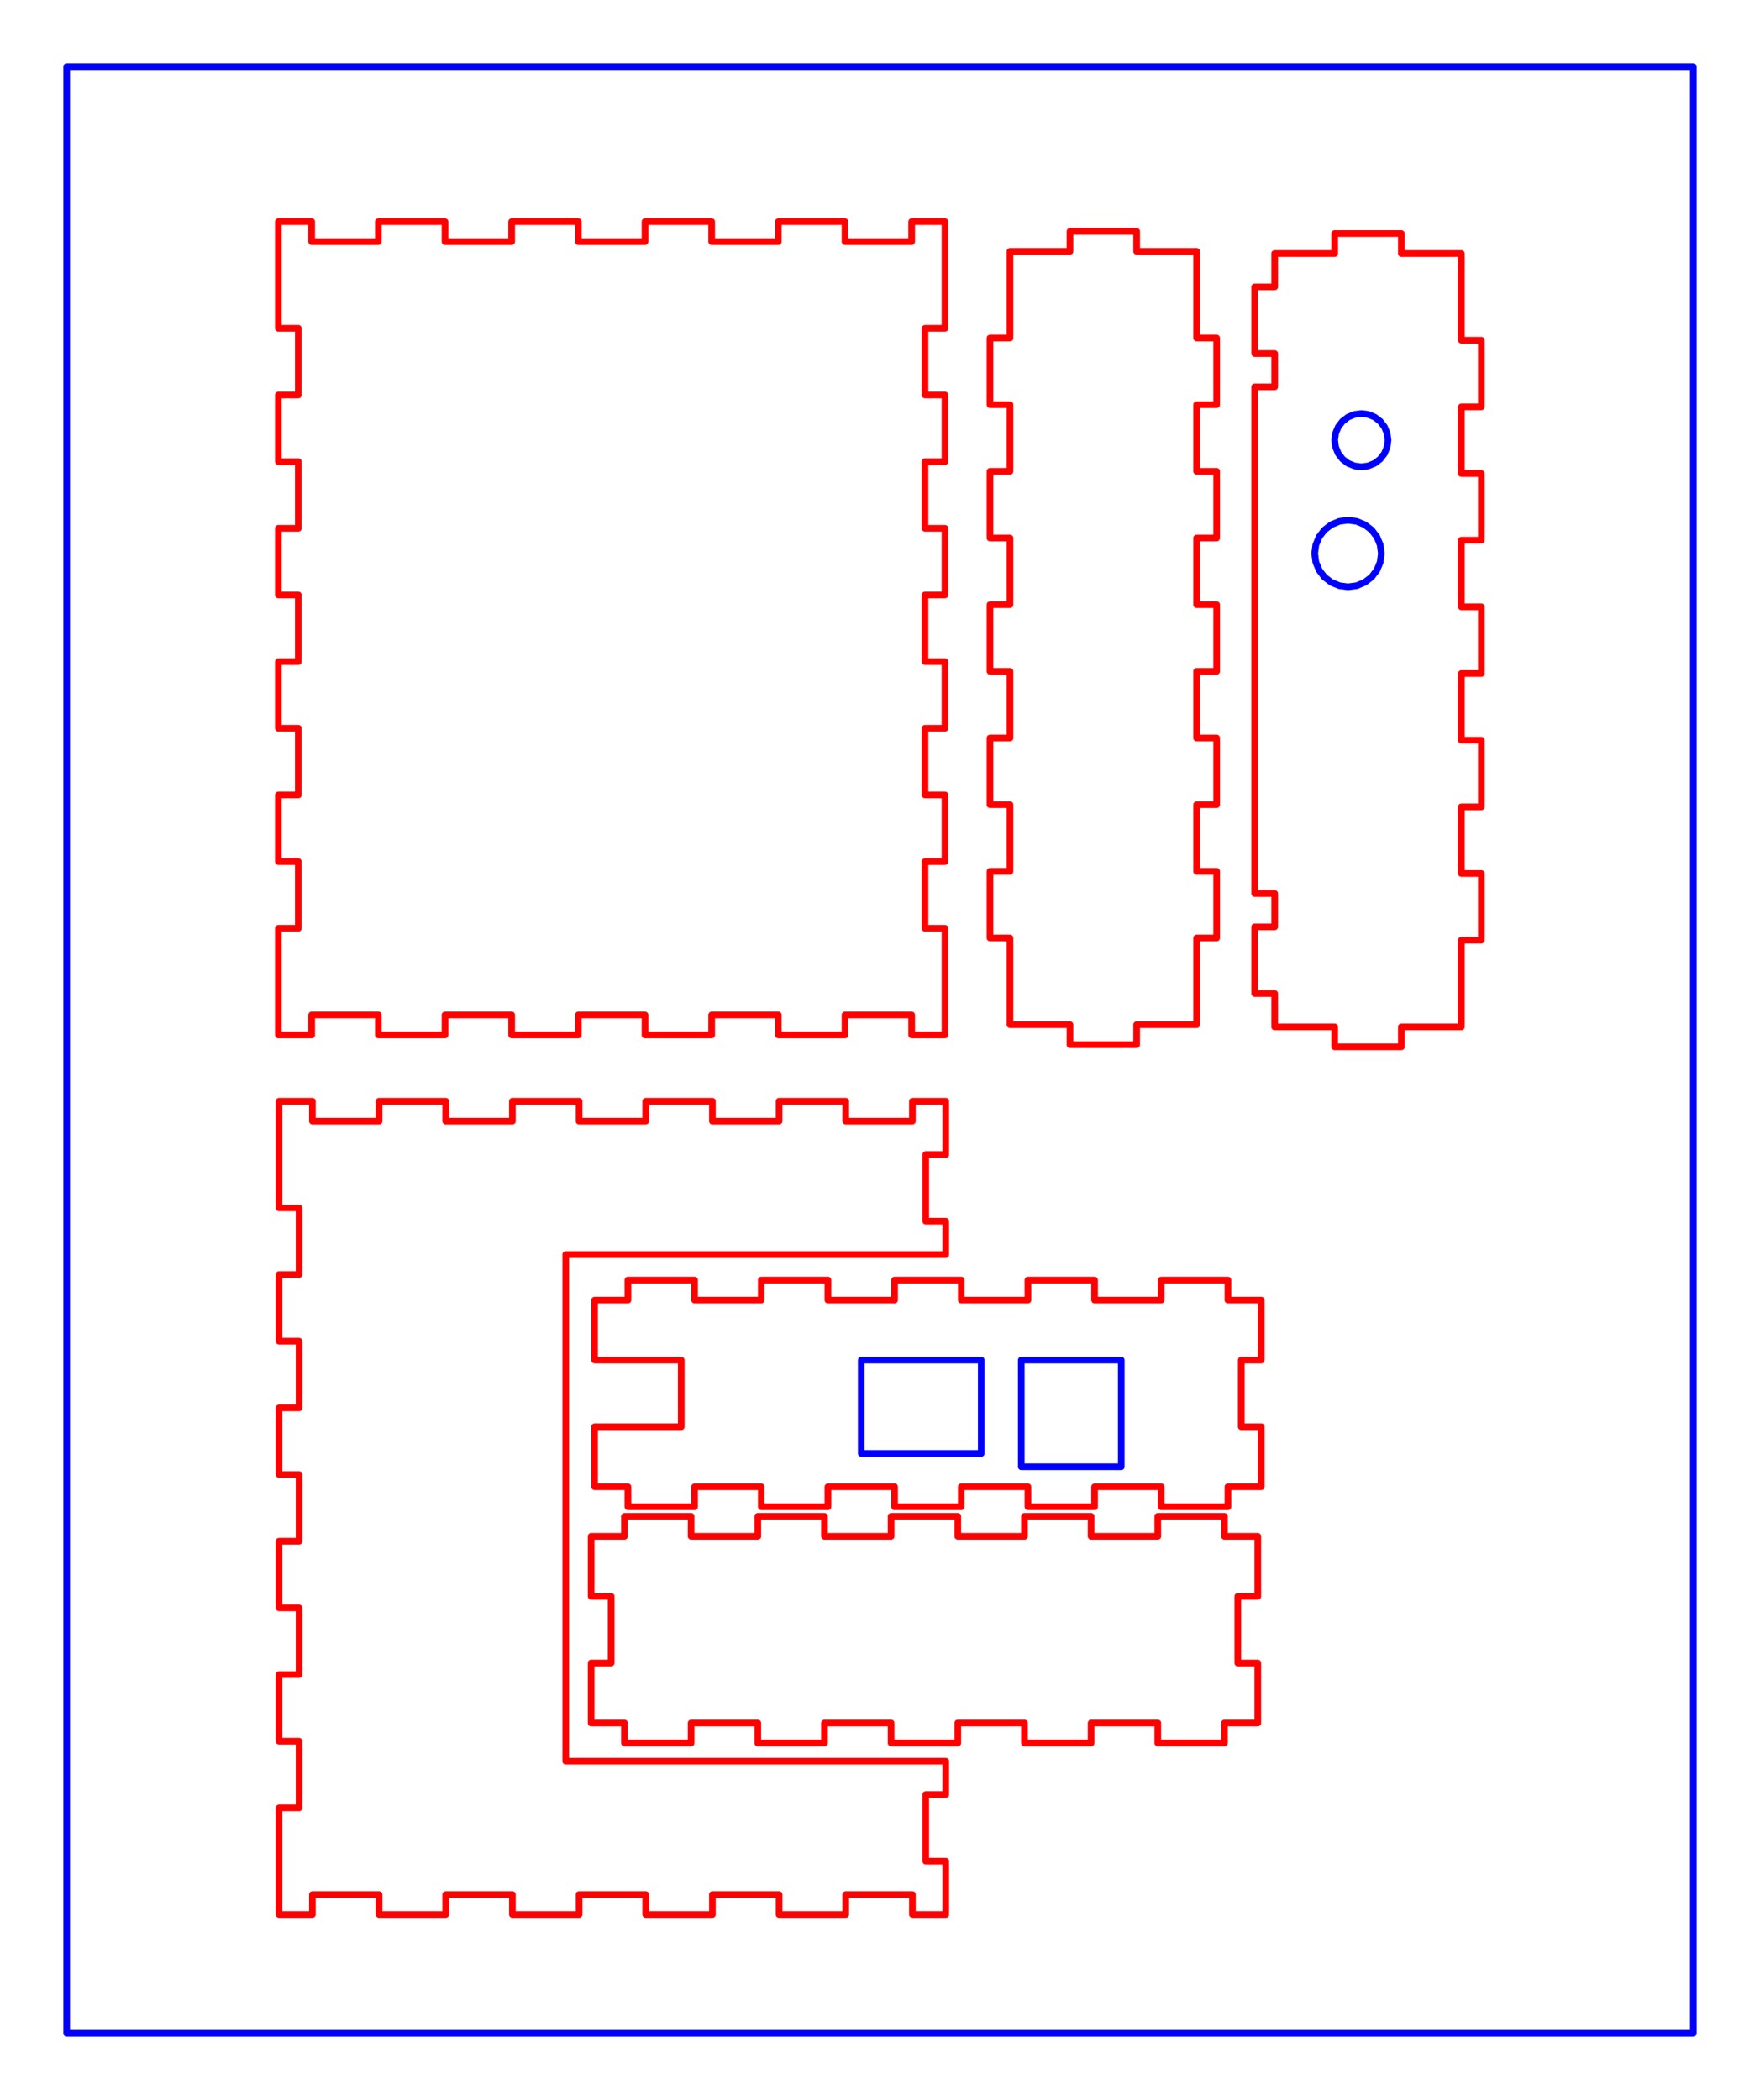 <?xml version="1.0" standalone="no"?>
<!DOCTYPE svg PUBLIC "-//W3C//DTD SVG 1.1//EN" "http://www.w3.org/Graphics/SVG/1.1/DTD/svg11.dtd">
<svg width="264.0mm" height="315mm"
 viewBox="0 0 264.0 315"
 xmlns="http://www.w3.org/2000/svg" version="1.1"
 xmlns:xlink="http://www.w3.org/1999/xlink">
<desc>Output from Flights of Ideas SVG Sketchup Plugin</desc>

  <path id="face0-cut"
 style="fill:none;stroke:#0000FF;stroke-width:1;stroke-miterlimit:4;stroke-dasharray:none;stroke-linejoin:round;stroke-linecap:round"
        d="M 191.202,53.03 M 191.202,58.03 M 188.202,58.03 M 188.202,134.03 M 191.202,134.03 M 191.202,139.03 M 188.202,139.03 M 188.202,149.03 M 191.202,149.03 M 191.202,154.03 M 200.202,154.03 M 200.202,157.03 M 210.202,157.03 M 210.202,154.03 M 219.202,154.03 M 219.202,141.03 M 222.202,141.03 M 222.202,131.03 M 219.202,131.03 M 219.202,121.03 M 222.202,121.03 M 222.202,111.03 M 219.202,111.03 M 219.202,101.03 M 222.202,101.03 M 222.202,91.03 M 219.202,91.03 M 219.202,81.03 M 222.202,81.03 M 222.202,71.03 M 219.202,71.03 M 219.202,61.03 M 222.202,61.03 M 222.202,51.03 M 219.202,51.03 M 219.202,38.03 M 210.202,38.03 M 210.202,35.03 M 200.202,35.03 M 200.202,38.03 M 191.202,38.03 M 191.202,43.03 M 188.202,43.03 M 188.202,53.03 M 198.667,79.495 L 199.702,78.7 L 200.908,78.201 L 202.202,78.03 L 203.497,78.201 L 204.702,78.7 L 205.738,79.495 L 206.533,80.53 L 207.032,81.736 L 207.202,83.03 L 207.032,84.324 L 206.533,85.53 L 205.738,86.566 L 204.702,87.36 L 203.497,87.86 L 202.202,88.03 L 200.908,87.86 L 199.702,87.36 L 198.667,86.566 L 197.872,85.53 L 197.373,84.324 L 197.202,83.03 L 197.373,81.736 L 197.872,80.53 L 198.667,79.495 M 200.339,64.995 L 200.738,64.03 L 201.374,63.202 L 202.202,62.566 L 203.167,62.167 L 204.202,62.03 L 205.238,62.167 L 206.202,62.566 L 207.031,63.202 L 207.667,64.03 L 208.066,64.995 L 208.202,66.03 L 208.066,67.066 L 207.667,68.03 L 207.031,68.859 L 206.202,69.494 L 205.238,69.894 L 204.202,70.03 L 203.167,69.894 L 202.202,69.494 L 201.374,68.859 L 200.738,68.03 L 200.339,67.066 L 200.202,66.03 L 200.339,64.995 "
  />
  <path id="face1-cut"
 style="fill:none;stroke:#0000FF;stroke-width:1;stroke-miterlimit:4;stroke-dasharray:none;stroke-linejoin:round;stroke-linecap:round"
        d="M 92.189,214.018 M 89.189,214.018 M 89.189,223.018 M 94.189,223.018 M 94.189,226.018 M 104.189,226.018 M 104.189,223.018 M 114.189,223.018 M 114.189,226.018 M 124.189,226.018 M 124.189,223.018 M 134.189,223.018 M 134.189,226.018 M 144.189,226.018 M 144.189,223.018 M 154.189,223.018 M 154.189,226.018 M 164.189,226.018 M 164.189,223.018 M 174.189,223.018 M 174.189,226.018 M 184.189,226.018 M 184.189,223.018 M 189.189,223.018 M 189.189,214.018 M 186.189,214.018 M 186.189,204.018 M 189.189,204.018 M 189.189,195.018 M 184.189,195.018 M 184.189,192.018 M 174.189,192.018 M 174.189,195.018 M 164.189,195.018 M 164.189,192.018 M 154.189,192.018 M 154.189,195.018 M 144.189,195.018 M 144.189,192.018 M 134.189,192.018 M 134.189,195.018 M 124.189,195.018 M 124.189,192.018 M 114.189,192.018 M 114.189,195.018 M 104.189,195.018 M 104.189,192.018 M 94.189,192.018 M 94.189,195.018 M 89.189,195.018 M 89.189,204.018 M 92.189,204.018 M 102.189,204.018 M 102.189,214.018 M 129.189,204.018 L 147.189,204.018 L 147.189,218.018 L 129.189,218.018 L 129.189,204.018 M 153.189,204.018 L 168.189,204.018 L 168.189,220.018 L 153.189,220.018 L 153.189,204.018 "
  />
  <path id="face2-cut"
 style="fill:none;stroke:#0000FF;stroke-width:1;stroke-miterlimit:4;stroke-dasharray:none;stroke-linejoin:round;stroke-linecap:round"
        d="M 136.86,287.184 M 141.86,287.184 M 141.86,279.184 M 138.86,279.184 M 138.86,269.184 M 141.86,269.184 M 141.86,264.184 M 84.86,264.184 M 84.86,188.184 M 141.86,188.184 M 141.86,183.184 M 138.86,183.184 M 138.86,173.184 M 141.86,173.184 M 141.86,165.184 M 136.86,165.184 M 136.86,168.184 M 126.86,168.184 M 126.86,165.184 M 116.86,165.184 M 116.86,168.184 M 106.86,168.184 M 106.86,165.184 M 96.86,165.184 M 96.86,168.184 M 86.86,168.184 M 86.86,165.184 M 76.86,165.184 M 76.86,168.184 M 66.86,168.184 M 66.86,165.184 M 56.86,165.184 M 56.86,168.184 M 46.86,168.184 M 46.86,165.184 M 41.86,165.184 M 41.86,181.184 M 44.86,181.184 M 44.86,191.184 M 41.86,191.184 M 41.86,201.184 M 44.86,201.184 M 44.86,211.184 M 41.86,211.184 M 41.86,221.184 M 44.86,221.184 M 44.86,231.184 M 41.86,231.184 M 41.86,241.184 M 44.86,241.184 M 44.86,251.184 M 41.86,251.184 M 41.86,261.184 M 44.86,261.184 M 44.86,271.184 M 41.86,271.184 M 41.86,287.184 M 46.86,287.184 M 46.86,284.184 M 56.86,284.184 M 56.86,287.184 M 66.86,287.184 M 66.86,284.184 M 76.86,284.184 M 76.86,287.184 M 86.86,287.184 M 86.86,284.184 M 96.86,284.184 M 96.86,287.184 M 106.86,287.184 M 106.86,284.184 M 116.86,284.184 M 116.86,287.184 M 126.86,287.184 M 126.86,284.184 M 136.86,284.184 "
  />
  <path id="face3-cut"
 style="fill:none;stroke:#0000FF;stroke-width:1;stroke-miterlimit:4;stroke-dasharray:none;stroke-linejoin:round;stroke-linecap:round"
        d="M 179.499,37.704 M 170.499,37.704 M 170.499,34.704 M 160.499,34.704 M 160.499,37.704 M 151.499,37.704 M 151.499,50.704 M 148.499,50.704 M 148.499,60.704 M 151.499,60.704 M 151.499,70.704 M 148.499,70.704 M 148.499,80.704 M 151.499,80.704 M 151.499,90.704 M 148.499,90.704 M 148.499,100.704 M 151.499,100.704 M 151.499,110.704 M 148.499,110.704 M 148.499,120.704 M 151.499,120.704 M 151.499,130.704 M 148.499,130.704 M 148.499,140.704 M 151.499,140.704 M 151.499,153.704 M 160.499,153.704 M 160.499,156.704 M 170.499,156.704 M 170.499,153.704 M 179.499,153.704 M 179.499,140.704 M 182.499,140.704 M 182.499,130.704 M 179.499,130.704 M 179.499,120.704 M 182.499,120.704 M 182.499,110.704 M 179.499,110.704 M 179.499,100.704 M 182.499,100.704 M 182.499,90.704 M 179.499,90.704 M 179.499,80.704 M 182.499,80.704 M 182.499,70.704 M 179.499,70.704 M 179.499,60.704 M 182.499,60.704 M 182.499,50.704 M 179.499,50.704 "
  />
  <path id="face4-cut"
 style="fill:none;stroke:#0000FF;stroke-width:1;stroke-miterlimit:4;stroke-dasharray:none;stroke-linejoin:round;stroke-linecap:round"
        d="M 10.0,305 L 254.0,305 L 254.0,10.0 L 10.0,10.0 L 10.0,305 M 89.189,214.018 M 92.189,214.018 M 102.189,214.018 M 102.189,204.018 M 92.189,204.018 M 89.189,204.018 M 89.189,195.018 M 94.189,195.018 M 94.189,192.018 M 104.189,192.018 M 104.189,195.018 M 114.189,195.018 M 114.189,192.018 M 124.189,192.018 M 124.189,195.018 M 134.189,195.018 M 134.189,192.018 M 144.189,192.018 M 144.189,195.018 M 154.189,195.018 M 154.189,192.018 M 164.189,192.018 M 164.189,195.018 M 174.189,195.018 M 174.189,192.018 M 184.189,192.018 M 184.189,195.018 M 189.189,195.018 M 189.189,204.018 M 186.189,204.018 M 186.189,214.018 M 189.189,214.018 M 189.189,223.018 M 184.189,223.018 M 184.189,226.018 M 174.189,226.018 M 174.189,223.018 M 164.189,223.018 M 164.189,226.018 M 154.189,226.018 M 154.189,223.018 M 144.189,223.018 M 144.189,226.018 M 134.189,226.018 M 134.189,223.018 M 124.189,223.018 M 124.189,226.018 M 114.189,226.018 M 114.189,223.018 M 104.189,223.018 M 104.189,226.018 M 94.189,226.018 M 94.189,223.018 M 89.189,223.018 M 141.86,287.184 M 136.86,287.184 M 136.86,284.184 M 126.86,284.184 M 126.86,287.184 M 116.86,287.184 M 116.86,284.184 M 106.86,284.184 M 106.86,287.184 M 96.86,287.184 M 96.86,284.184 M 86.86,284.184 M 86.86,287.184 M 76.86,287.184 M 76.86,284.184 M 66.86,284.184 M 66.86,287.184 M 56.86,287.184 M 56.86,284.184 M 46.86,284.184 M 46.86,287.184 M 41.86,287.184 M 41.86,271.184 M 44.86,271.184 M 44.86,261.184 M 41.86,261.184 M 41.86,251.184 M 44.86,251.184 M 44.86,241.184 M 41.86,241.184 M 41.86,231.184 M 44.86,231.184 M 44.86,221.184 M 41.86,221.184 M 41.86,211.184 M 44.86,211.184 M 44.86,201.184 M 41.86,201.184 M 41.86,191.184 M 44.86,191.184 M 44.86,181.184 M 41.86,181.184 M 41.86,165.184 M 46.86,165.184 M 46.86,168.184 M 56.86,168.184 M 56.86,165.184 M 66.86,165.184 M 66.86,168.184 M 76.86,168.184 M 76.86,165.184 M 86.86,165.184 M 86.86,168.184 M 96.86,168.184 M 96.86,165.184 M 106.86,165.184 M 106.86,168.184 M 116.86,168.184 M 116.86,165.184 M 126.86,165.184 M 126.86,168.184 M 136.86,168.184 M 136.86,165.184 M 141.86,165.184 M 141.86,173.184 M 138.86,173.184 M 138.86,183.184 M 141.86,183.184 M 141.86,188.184 M 84.86,188.184 M 84.86,264.184 M 141.86,264.184 M 141.86,269.184 M 138.86,269.184 M 138.86,279.184 M 141.86,279.184 M 88.669,239.455 M 88.669,230.455 M 93.669,230.455 M 93.669,227.455 M 103.669,227.455 M 103.669,230.455 M 113.669,230.455 M 113.669,227.455 M 123.669,227.455 M 123.669,230.455 M 133.669,230.455 M 133.669,227.455 M 143.669,227.455 M 143.669,230.455 M 153.669,230.455 M 153.669,227.455 M 163.669,227.455 M 163.669,230.455 M 173.669,230.455 M 173.669,227.455 M 183.669,227.455 M 183.669,230.455 M 188.669,230.455 M 188.669,239.455 M 185.669,239.455 M 185.669,249.455 M 188.669,249.455 M 188.669,258.455 M 183.669,258.455 M 183.669,261.455 M 173.669,261.455 M 173.669,258.455 M 163.669,258.455 M 163.669,261.455 M 153.669,261.455 M 153.669,258.455 M 143.669,258.455 M 143.669,261.455 M 133.669,261.455 M 133.669,258.455 M 123.669,258.455 M 123.669,261.455 M 113.669,261.455 M 113.669,258.455 M 103.669,258.455 M 103.669,261.455 M 93.669,261.455 M 93.669,258.455 M 88.669,258.455 M 88.669,249.455 M 91.669,249.455 M 91.669,239.455 M 41.75,139.246 M 44.75,139.246 M 44.75,129.246 M 41.75,129.246 M 41.75,119.246 M 44.75,119.246 M 44.75,109.246 M 41.75,109.246 M 41.75,99.246 M 44.75,99.246 M 44.75,89.246 M 41.75,89.246 M 41.75,79.246 M 44.75,79.246 M 44.75,69.246 M 41.75,69.246 M 41.75,59.246 M 44.75,59.246 M 44.75,49.246 M 41.75,49.246 M 41.75,33.246 M 46.75,33.246 M 46.75,36.246 M 56.75,36.246 M 56.75,33.246 M 66.75,33.246 M 66.75,36.246 M 76.75,36.246 M 76.75,33.246 M 86.75,33.246 M 86.75,36.246 M 96.75,36.246 M 96.75,33.246 M 106.75,33.246 M 106.75,36.246 M 116.75,36.246 M 116.75,33.246 M 126.75,33.246 M 126.75,36.246 M 136.75,36.246 M 136.75,33.246 M 141.75,33.246 M 141.75,49.246 M 138.75,49.246 M 138.75,59.246 M 141.75,59.246 M 141.75,69.246 M 138.75,69.246 M 138.75,79.246 M 141.75,79.246 M 141.75,89.246 M 138.75,89.246 M 138.75,99.246 M 141.75,99.246 M 141.75,109.246 M 138.75,109.246 M 138.75,119.246 M 141.75,119.246 M 141.75,129.246 M 138.75,129.246 M 138.75,139.246 M 141.75,139.246 M 141.75,155.246 M 136.75,155.246 M 136.75,152.246 M 126.75,152.246 M 126.75,155.246 M 116.75,155.246 M 116.75,152.246 M 106.75,152.246 M 106.75,155.246 M 96.75,155.246 M 96.75,152.246 M 86.75,152.246 M 86.75,155.246 M 76.75,155.246 M 76.75,152.246 M 66.75,152.246 M 66.75,155.246 M 56.75,155.246 M 56.75,152.246 M 46.75,152.246 M 46.75,155.246 M 41.75,155.246 M 170.499,37.704 M 179.499,37.704 M 179.499,50.704 M 182.499,50.704 M 182.499,60.704 M 179.499,60.704 M 179.499,70.704 M 182.499,70.704 M 182.499,80.704 M 179.499,80.704 M 179.499,90.704 M 182.499,90.704 M 182.499,100.704 M 179.499,100.704 M 179.499,110.704 M 182.499,110.704 M 182.499,120.704 M 179.499,120.704 M 179.499,130.704 M 182.499,130.704 M 182.499,140.704 M 179.499,140.704 M 179.499,153.704 M 170.499,153.704 M 170.499,156.704 M 160.499,156.704 M 160.499,153.704 M 151.499,153.704 M 151.499,140.704 M 148.499,140.704 M 148.499,130.704 M 151.499,130.704 M 151.499,120.704 M 148.499,120.704 M 148.499,110.704 M 151.499,110.704 M 151.499,100.704 M 148.499,100.704 M 148.499,90.704 M 151.499,90.704 M 151.499,80.704 M 148.499,80.704 M 148.499,70.704 M 151.499,70.704 M 151.499,60.704 M 148.499,60.704 M 148.499,50.704 M 151.499,50.704 M 151.499,37.704 M 160.499,37.704 M 160.499,34.704 M 170.499,34.704 M 191.202,58.03 M 191.202,53.03 M 188.202,53.03 M 188.202,43.03 M 191.202,43.03 M 191.202,38.03 M 200.202,38.03 M 200.202,35.03 M 210.202,35.03 M 210.202,38.03 M 219.202,38.03 M 219.202,51.03 M 222.202,51.03 M 222.202,61.03 M 219.202,61.03 M 219.202,71.03 M 222.202,71.03 M 222.202,81.03 M 219.202,81.03 M 219.202,91.03 M 222.202,91.03 M 222.202,101.03 M 219.202,101.03 M 219.202,111.03 M 222.202,111.03 M 222.202,121.03 M 219.202,121.03 M 219.202,131.03 M 222.202,131.03 M 222.202,141.03 M 219.202,141.03 M 219.202,154.03 M 210.202,154.03 M 210.202,157.03 M 200.202,157.03 M 200.202,154.03 M 191.202,154.03 M 191.202,149.03 M 188.202,149.03 M 188.202,139.03 M 191.202,139.03 M 191.202,134.03 M 188.202,134.03 M 188.202,58.03 "
  />
  <path id="face5-cut"
 style="fill:none;stroke:#0000FF;stroke-width:1;stroke-miterlimit:4;stroke-dasharray:none;stroke-linejoin:round;stroke-linecap:round"
        d="M 88.669,230.455 M 88.669,239.455 M 91.669,239.455 M 91.669,249.455 M 88.669,249.455 M 88.669,258.455 M 93.669,258.455 M 93.669,261.455 M 103.669,261.455 M 103.669,258.455 M 113.669,258.455 M 113.669,261.455 M 123.669,261.455 M 123.669,258.455 M 133.669,258.455 M 133.669,261.455 M 143.669,261.455 M 143.669,258.455 M 153.669,258.455 M 153.669,261.455 M 163.669,261.455 M 163.669,258.455 M 173.669,258.455 M 173.669,261.455 M 183.669,261.455 M 183.669,258.455 M 188.669,258.455 M 188.669,249.455 M 185.669,249.455 M 185.669,239.455 M 188.669,239.455 M 188.669,230.455 M 183.669,230.455 M 183.669,227.455 M 173.669,227.455 M 173.669,230.455 M 163.669,230.455 M 163.669,227.455 M 153.669,227.455 M 153.669,230.455 M 143.669,230.455 M 143.669,227.455 M 133.669,227.455 M 133.669,230.455 M 123.669,230.455 M 123.669,227.455 M 113.669,227.455 M 113.669,230.455 M 103.669,230.455 M 103.669,227.455 M 93.669,227.455 M 93.669,230.455 "
  />
  <path id="face6-cut"
 style="fill:none;stroke:#0000FF;stroke-width:1;stroke-miterlimit:4;stroke-dasharray:none;stroke-linejoin:round;stroke-linecap:round"
        d="M 44.75,139.246 M 41.75,139.246 M 41.75,155.246 M 46.75,155.246 M 46.75,152.246 M 56.75,152.246 M 56.75,155.246 M 66.75,155.246 M 66.75,152.246 M 76.75,152.246 M 76.75,155.246 M 86.75,155.246 M 86.75,152.246 M 96.75,152.246 M 96.75,155.246 M 106.75,155.246 M 106.75,152.246 M 116.75,152.246 M 116.75,155.246 M 126.75,155.246 M 126.75,152.246 M 136.75,152.246 M 136.75,155.246 M 141.75,155.246 M 141.75,139.246 M 138.75,139.246 M 138.75,129.246 M 141.75,129.246 M 141.75,119.246 M 138.75,119.246 M 138.75,109.246 M 141.75,109.246 M 141.75,99.246 M 138.75,99.246 M 138.75,89.246 M 141.75,89.246 M 141.75,79.246 M 138.75,79.246 M 138.75,69.246 M 141.75,69.246 M 141.75,59.246 M 138.75,59.246 M 138.75,49.246 M 141.75,49.246 M 141.75,33.246 M 136.75,33.246 M 136.75,36.246 M 126.75,36.246 M 126.75,33.246 M 116.75,33.246 M 116.75,36.246 M 106.75,36.246 M 106.75,33.246 M 96.75,33.246 M 96.75,36.246 M 86.75,36.246 M 86.75,33.246 M 76.75,33.246 M 76.75,36.246 M 66.75,36.246 M 66.75,33.246 M 56.75,33.246 M 56.75,36.246 M 46.75,36.246 M 46.75,33.246 M 41.75,33.246 M 41.75,49.246 M 44.75,49.246 M 44.75,59.246 M 41.75,59.246 M 41.75,69.246 M 44.75,69.246 M 44.75,79.246 M 41.75,79.246 M 41.75,89.246 M 44.75,89.246 M 44.75,99.246 M 41.75,99.246 M 41.75,109.246 M 44.75,109.246 M 44.75,119.246 M 41.75,119.246 M 41.75,129.246 M 44.75,129.246 "
  />
  <path id="face0-interior"
 style="fill:none;stroke:#FF0000;stroke-width:1;stroke-miterlimit:4;stroke-dasharray:none;stroke-linejoin:round;stroke-linecap:round"
        d="M 191.202,53.03 L 191.202,58.03 L 188.202,58.03 L 188.202,134.03 L 191.202,134.03 L 191.202,139.03 L 188.202,139.03 L 188.202,149.03 L 191.202,149.03 L 191.202,154.03 L 200.202,154.03 L 200.202,157.03 L 210.202,157.03 L 210.202,154.03 L 219.202,154.03 L 219.202,141.03 L 222.202,141.03 L 222.202,131.03 L 219.202,131.03 L 219.202,121.03 L 222.202,121.03 L 222.202,111.03 L 219.202,111.03 L 219.202,101.03 L 222.202,101.03 L 222.202,91.03 L 219.202,91.03 L 219.202,81.03 L 222.202,81.03 L 222.202,71.03 L 219.202,71.03 L 219.202,61.03 L 222.202,61.03 L 222.202,51.03 L 219.202,51.03 L 219.202,38.03 L 210.202,38.03 L 210.202,35.03 L 200.202,35.03 L 200.202,38.03 L 191.202,38.03 L 191.202,43.03 L 188.202,43.03 L 188.202,53.03 L 191.202,53.03 M 198.667,79.495 M 199.702,78.7 M 200.908,78.201 M 202.202,78.03 M 203.497,78.201 M 204.702,78.7 M 205.738,79.495 M 206.533,80.53 M 207.032,81.736 M 207.202,83.03 M 207.032,84.324 M 206.533,85.53 M 205.738,86.566 M 204.702,87.36 M 203.497,87.86 M 202.202,88.03 M 200.908,87.86 M 199.702,87.36 M 198.667,86.566 M 197.872,85.53 M 197.373,84.324 M 197.202,83.03 M 197.373,81.736 M 197.872,80.53 M 200.339,64.995 M 200.738,64.03 M 201.374,63.202 M 202.202,62.566 M 203.167,62.167 M 204.202,62.03 M 205.238,62.167 M 206.202,62.566 M 207.031,63.202 M 207.667,64.03 M 208.066,64.995 M 208.202,66.03 M 208.066,67.066 M 207.667,68.03 M 207.031,68.859 M 206.202,69.494 M 205.238,69.894 M 204.202,70.03 M 203.167,69.894 M 202.202,69.494 M 201.374,68.859 M 200.738,68.03 M 200.339,67.066 M 200.202,66.03 "
  />
  <path id="face1-interior"
 style="fill:none;stroke:#FF0000;stroke-width:1;stroke-miterlimit:4;stroke-dasharray:none;stroke-linejoin:round;stroke-linecap:round"
        d="M 92.189,214.018 L 89.189,214.018 L 89.189,223.018 L 94.189,223.018 L 94.189,226.018 L 104.189,226.018 L 104.189,223.018 L 114.189,223.018 L 114.189,226.018 L 124.189,226.018 L 124.189,223.018 L 134.189,223.018 L 134.189,226.018 L 144.189,226.018 L 144.189,223.018 L 154.189,223.018 L 154.189,226.018 L 164.189,226.018 L 164.189,223.018 L 174.189,223.018 L 174.189,226.018 L 184.189,226.018 L 184.189,223.018 L 189.189,223.018 L 189.189,214.018 L 186.189,214.018 L 186.189,204.018 L 189.189,204.018 L 189.189,195.018 L 184.189,195.018 L 184.189,192.018 L 174.189,192.018 L 174.189,195.018 L 164.189,195.018 L 164.189,192.018 L 154.189,192.018 L 154.189,195.018 L 144.189,195.018 L 144.189,192.018 L 134.189,192.018 L 134.189,195.018 L 124.189,195.018 L 124.189,192.018 L 114.189,192.018 L 114.189,195.018 L 104.189,195.018 L 104.189,192.018 L 94.189,192.018 L 94.189,195.018 L 89.189,195.018 L 89.189,204.018 L 92.189,204.018 L 102.189,204.018 L 102.189,214.018 L 92.189,214.018 M 129.189,204.018 M 147.189,204.018 M 147.189,218.018 M 129.189,218.018 M 153.189,204.018 M 168.189,204.018 M 168.189,220.018 M 153.189,220.018 "
  />
  <path id="face2-interior"
 style="fill:none;stroke:#FF0000;stroke-width:1;stroke-miterlimit:4;stroke-dasharray:none;stroke-linejoin:round;stroke-linecap:round"
        d="M 136.86,287.184 L 141.86,287.184 L 141.86,279.184 L 138.86,279.184 L 138.86,269.184 L 141.86,269.184 L 141.86,264.184 L 84.86,264.184 L 84.86,188.184 L 141.86,188.184 L 141.86,183.184 L 138.86,183.184 L 138.86,173.184 L 141.86,173.184 L 141.86,165.184 L 136.86,165.184 L 136.86,168.184 L 126.86,168.184 L 126.86,165.184 L 116.86,165.184 L 116.86,168.184 L 106.86,168.184 L 106.86,165.184 L 96.86,165.184 L 96.86,168.184 L 86.86,168.184 L 86.86,165.184 L 76.86,165.184 L 76.86,168.184 L 66.86,168.184 L 66.86,165.184 L 56.86,165.184 L 56.86,168.184 L 46.86,168.184 L 46.86,165.184 L 41.86,165.184 L 41.86,181.184 L 44.86,181.184 L 44.86,191.184 L 41.86,191.184 L 41.86,201.184 L 44.86,201.184 L 44.86,211.184 L 41.86,211.184 L 41.86,221.184 L 44.86,221.184 L 44.86,231.184 L 41.86,231.184 L 41.86,241.184 L 44.86,241.184 L 44.86,251.184 L 41.86,251.184 L 41.86,261.184 L 44.86,261.184 L 44.86,271.184 L 41.86,271.184 L 41.86,287.184 L 46.86,287.184 L 46.86,284.184 L 56.86,284.184 L 56.86,287.184 L 66.86,287.184 L 66.86,284.184 L 76.86,284.184 L 76.86,287.184 L 86.86,287.184 L 86.86,284.184 L 96.86,284.184 L 96.86,287.184 L 106.86,287.184 L 106.86,284.184 L 116.86,284.184 L 116.86,287.184 L 126.86,287.184 L 126.86,284.184 L 136.86,284.184 L 136.86,287.184 "
  />
  <path id="face3-interior"
 style="fill:none;stroke:#FF0000;stroke-width:1;stroke-miterlimit:4;stroke-dasharray:none;stroke-linejoin:round;stroke-linecap:round"
        d="M 179.499,37.704 L 170.499,37.704 L 170.499,34.704 L 160.499,34.704 L 160.499,37.704 L 151.499,37.704 L 151.499,50.704 L 148.499,50.704 L 148.499,60.704 L 151.499,60.704 L 151.499,70.704 L 148.499,70.704 L 148.499,80.704 L 151.499,80.704 L 151.499,90.704 L 148.499,90.704 L 148.499,100.704 L 151.499,100.704 L 151.499,110.704 L 148.499,110.704 L 148.499,120.704 L 151.499,120.704 L 151.499,130.704 L 148.499,130.704 L 148.499,140.704 L 151.499,140.704 L 151.499,153.704 L 160.499,153.704 L 160.499,156.704 L 170.499,156.704 L 170.499,153.704 L 179.499,153.704 L 179.499,140.704 L 182.499,140.704 L 182.499,130.704 L 179.499,130.704 L 179.499,120.704 L 182.499,120.704 L 182.499,110.704 L 179.499,110.704 L 179.499,100.704 L 182.499,100.704 L 182.499,90.704 L 179.499,90.704 L 179.499,80.704 L 182.499,80.704 L 182.499,70.704 L 179.499,70.704 L 179.499,60.704 L 182.499,60.704 L 182.499,50.704 L 179.499,50.704 L 179.499,37.704 "
  />
  <path id="face4-interior"
 style="fill:none;stroke:#FF0000;stroke-width:1;stroke-miterlimit:4;stroke-dasharray:none;stroke-linejoin:round;stroke-linecap:round"
        d="M 10.0,305 M 254.0,305 M 254.0,10.0 M 10.0,10.0 M 89.189,214.018 M 92.189,214.018 M 102.189,214.018 M 102.189,204.018 M 92.189,204.018 M 89.189,204.018 M 89.189,195.018 M 94.189,195.018 M 94.189,192.018 M 104.189,192.018 M 104.189,195.018 M 114.189,195.018 M 114.189,192.018 M 124.189,192.018 M 124.189,195.018 M 134.189,195.018 M 134.189,192.018 M 144.189,192.018 M 144.189,195.018 M 154.189,195.018 M 154.189,192.018 M 164.189,192.018 M 164.189,195.018 M 174.189,195.018 M 174.189,192.018 M 184.189,192.018 M 184.189,195.018 M 189.189,195.018 M 189.189,204.018 M 186.189,204.018 M 186.189,214.018 M 189.189,214.018 M 189.189,223.018 M 184.189,223.018 M 184.189,226.018 M 174.189,226.018 M 174.189,223.018 M 164.189,223.018 M 164.189,226.018 M 154.189,226.018 M 154.189,223.018 M 144.189,223.018 M 144.189,226.018 M 134.189,226.018 M 134.189,223.018 M 124.189,223.018 M 124.189,226.018 M 114.189,226.018 M 114.189,223.018 M 104.189,223.018 M 104.189,226.018 M 94.189,226.018 M 94.189,223.018 M 89.189,223.018 M 141.86,287.184 M 136.86,287.184 M 136.86,284.184 M 126.86,284.184 M 126.86,287.184 M 116.86,287.184 M 116.86,284.184 M 106.86,284.184 M 106.86,287.184 M 96.86,287.184 M 96.86,284.184 M 86.86,284.184 M 86.86,287.184 M 76.86,287.184 M 76.86,284.184 M 66.86,284.184 M 66.86,287.184 M 56.86,287.184 M 56.86,284.184 M 46.86,284.184 M 46.86,287.184 M 41.86,287.184 M 41.86,271.184 M 44.86,271.184 M 44.86,261.184 M 41.86,261.184 M 41.86,251.184 M 44.86,251.184 M 44.86,241.184 M 41.86,241.184 M 41.86,231.184 M 44.86,231.184 M 44.86,221.184 M 41.86,221.184 M 41.86,211.184 M 44.86,211.184 M 44.86,201.184 M 41.86,201.184 M 41.86,191.184 M 44.86,191.184 M 44.86,181.184 M 41.86,181.184 M 41.86,165.184 M 46.86,165.184 M 46.86,168.184 M 56.86,168.184 M 56.86,165.184 M 66.86,165.184 M 66.86,168.184 M 76.86,168.184 M 76.86,165.184 M 86.86,165.184 M 86.86,168.184 M 96.86,168.184 M 96.86,165.184 M 106.86,165.184 M 106.86,168.184 M 116.86,168.184 M 116.86,165.184 M 126.86,165.184 M 126.86,168.184 M 136.86,168.184 M 136.86,165.184 M 141.86,165.184 M 141.86,173.184 M 138.86,173.184 M 138.86,183.184 M 141.86,183.184 M 141.86,188.184 M 84.86,188.184 M 84.86,264.184 M 141.86,264.184 M 141.86,269.184 M 138.86,269.184 M 138.86,279.184 M 141.86,279.184 M 88.669,239.455 L 88.669,230.455 L 93.669,230.455 L 93.669,227.455 L 103.669,227.455 L 103.669,230.455 L 113.669,230.455 L 113.669,227.455 L 123.669,227.455 L 123.669,230.455 L 133.669,230.455 L 133.669,227.455 L 143.669,227.455 L 143.669,230.455 L 153.669,230.455 L 153.669,227.455 L 163.669,227.455 L 163.669,230.455 L 173.669,230.455 L 173.669,227.455 L 183.669,227.455 L 183.669,230.455 L 188.669,230.455 L 188.669,239.455 L 185.669,239.455 L 185.669,249.455 L 188.669,249.455 L 188.669,258.455 L 183.669,258.455 L 183.669,261.455 L 173.669,261.455 L 173.669,258.455 L 163.669,258.455 L 163.669,261.455 L 153.669,261.455 L 153.669,258.455 L 143.669,258.455 L 143.669,261.455 L 133.669,261.455 L 133.669,258.455 L 123.669,258.455 L 123.669,261.455 L 113.669,261.455 L 113.669,258.455 L 103.669,258.455 L 103.669,261.455 L 93.669,261.455 L 93.669,258.455 L 88.669,258.455 L 88.669,249.455 L 91.669,249.455 L 91.669,239.455 L 88.669,239.455 M 41.75,139.246 L 44.75,139.246 L 44.75,129.246 L 41.75,129.246 L 41.75,119.246 L 44.75,119.246 L 44.75,109.246 L 41.75,109.246 L 41.75,99.246 L 44.75,99.246 L 44.75,89.246 L 41.75,89.246 L 41.75,79.246 L 44.75,79.246 L 44.75,69.246 L 41.75,69.246 L 41.75,59.246 L 44.75,59.246 L 44.75,49.246 L 41.75,49.246 L 41.75,33.246 L 46.75,33.246 L 46.75,36.246 L 56.75,36.246 L 56.75,33.246 L 66.75,33.246 L 66.75,36.246 L 76.75,36.246 L 76.75,33.246 L 86.75,33.246 L 86.75,36.246 L 96.75,36.246 L 96.75,33.246 L 106.75,33.246 L 106.75,36.246 L 116.75,36.246 L 116.75,33.246 L 126.75,33.246 L 126.75,36.246 L 136.75,36.246 L 136.75,33.246 L 141.75,33.246 L 141.75,49.246 L 138.75,49.246 L 138.75,59.246 L 141.75,59.246 L 141.75,69.246 L 138.75,69.246 L 138.75,79.246 L 141.75,79.246 L 141.75,89.246 L 138.75,89.246 L 138.75,99.246 L 141.75,99.246 L 141.75,109.246 L 138.75,109.246 L 138.75,119.246 L 141.75,119.246 L 141.75,129.246 L 138.75,129.246 L 138.75,139.246 L 141.75,139.246 L 141.75,155.246 L 136.75,155.246 L 136.75,152.246 L 126.75,152.246 L 126.75,155.246 L 116.75,155.246 L 116.75,152.246 L 106.75,152.246 L 106.75,155.246 L 96.75,155.246 L 96.75,152.246 L 86.75,152.246 L 86.75,155.246 L 76.75,155.246 L 76.75,152.246 L 66.75,152.246 L 66.75,155.246 L 56.75,155.246 L 56.75,152.246 L 46.75,152.246 L 46.75,155.246 L 41.75,155.246 L 41.75,139.246 M 170.499,37.704 M 179.499,37.704 M 179.499,50.704 M 182.499,50.704 M 182.499,60.704 M 179.499,60.704 M 179.499,70.704 M 182.499,70.704 M 182.499,80.704 M 179.499,80.704 M 179.499,90.704 M 182.499,90.704 M 182.499,100.704 M 179.499,100.704 M 179.499,110.704 M 182.499,110.704 M 182.499,120.704 M 179.499,120.704 M 179.499,130.704 M 182.499,130.704 M 182.499,140.704 M 179.499,140.704 M 179.499,153.704 M 170.499,153.704 M 170.499,156.704 M 160.499,156.704 M 160.499,153.704 M 151.499,153.704 M 151.499,140.704 M 148.499,140.704 M 148.499,130.704 M 151.499,130.704 M 151.499,120.704 M 148.499,120.704 M 148.499,110.704 M 151.499,110.704 M 151.499,100.704 M 148.499,100.704 M 148.499,90.704 M 151.499,90.704 M 151.499,80.704 M 148.499,80.704 M 148.499,70.704 M 151.499,70.704 M 151.499,60.704 M 148.499,60.704 M 148.499,50.704 M 151.499,50.704 M 151.499,37.704 M 160.499,37.704 M 160.499,34.704 M 170.499,34.704 M 191.202,58.03 M 191.202,53.03 M 188.202,53.03 M 188.202,43.03 M 191.202,43.03 M 191.202,38.03 M 200.202,38.03 M 200.202,35.03 M 210.202,35.03 M 210.202,38.03 M 219.202,38.03 M 219.202,51.03 M 222.202,51.03 M 222.202,61.03 M 219.202,61.03 M 219.202,71.03 M 222.202,71.03 M 222.202,81.03 M 219.202,81.03 M 219.202,91.03 M 222.202,91.03 M 222.202,101.03 M 219.202,101.03 M 219.202,111.03 M 222.202,111.03 M 222.202,121.03 M 219.202,121.03 M 219.202,131.03 M 222.202,131.03 M 222.202,141.03 M 219.202,141.03 M 219.202,154.03 M 210.202,154.03 M 210.202,157.03 M 200.202,157.03 M 200.202,154.03 M 191.202,154.03 M 191.202,149.03 M 188.202,149.03 M 188.202,139.03 M 191.202,139.03 M 191.202,134.03 M 188.202,134.03 M 188.202,58.03 "
  />
  <path id="face5-interior"
 style="fill:none;stroke:#FF0000;stroke-width:1;stroke-miterlimit:4;stroke-dasharray:none;stroke-linejoin:round;stroke-linecap:round"
        d="M 88.669,230.455 M 88.669,239.455 M 91.669,239.455 M 91.669,249.455 M 88.669,249.455 M 88.669,258.455 M 93.669,258.455 M 93.669,261.455 M 103.669,261.455 M 103.669,258.455 M 113.669,258.455 M 113.669,261.455 M 123.669,261.455 M 123.669,258.455 M 133.669,258.455 M 133.669,261.455 M 143.669,261.455 M 143.669,258.455 M 153.669,258.455 M 153.669,261.455 M 163.669,261.455 M 163.669,258.455 M 173.669,258.455 M 173.669,261.455 M 183.669,261.455 M 183.669,258.455 M 188.669,258.455 M 188.669,249.455 M 185.669,249.455 M 185.669,239.455 M 188.669,239.455 M 188.669,230.455 M 183.669,230.455 M 183.669,227.455 M 173.669,227.455 M 173.669,230.455 M 163.669,230.455 M 163.669,227.455 M 153.669,227.455 M 153.669,230.455 M 143.669,230.455 M 143.669,227.455 M 133.669,227.455 M 133.669,230.455 M 123.669,230.455 M 123.669,227.455 M 113.669,227.455 M 113.669,230.455 M 103.669,230.455 M 103.669,227.455 M 93.669,227.455 M 93.669,230.455 "
  />
  <path id="face6-interior"
 style="fill:none;stroke:#FF0000;stroke-width:1;stroke-miterlimit:4;stroke-dasharray:none;stroke-linejoin:round;stroke-linecap:round"
        d="M 44.75,139.246 M 41.75,139.246 M 41.75,155.246 M 46.75,155.246 M 46.75,152.246 M 56.75,152.246 M 56.75,155.246 M 66.75,155.246 M 66.75,152.246 M 76.75,152.246 M 76.75,155.246 M 86.75,155.246 M 86.75,152.246 M 96.75,152.246 M 96.75,155.246 M 106.75,155.246 M 106.75,152.246 M 116.75,152.246 M 116.75,155.246 M 126.75,155.246 M 126.75,152.246 M 136.75,152.246 M 136.75,155.246 M 141.75,155.246 M 141.75,139.246 M 138.75,139.246 M 138.75,129.246 M 141.75,129.246 M 141.75,119.246 M 138.75,119.246 M 138.75,109.246 M 141.75,109.246 M 141.75,99.246 M 138.75,99.246 M 138.75,89.246 M 141.75,89.246 M 141.75,79.246 M 138.75,79.246 M 138.75,69.246 M 141.75,69.246 M 141.75,59.246 M 138.75,59.246 M 138.75,49.246 M 141.75,49.246 M 141.75,33.246 M 136.75,33.246 M 136.75,36.246 M 126.75,36.246 M 126.75,33.246 M 116.75,33.246 M 116.75,36.246 M 106.75,36.246 M 106.75,33.246 M 96.75,33.246 M 96.75,36.246 M 86.75,36.246 M 86.75,33.246 M 76.75,33.246 M 76.75,36.246 M 66.75,36.246 M 66.75,33.246 M 56.75,33.246 M 56.75,36.246 M 46.75,36.246 M 46.75,33.246 M 41.75,33.246 M 41.75,49.246 M 44.75,49.246 M 44.75,59.246 M 41.75,59.246 M 41.75,69.246 M 44.75,69.246 M 44.75,79.246 M 41.75,79.246 M 41.75,89.246 M 44.75,89.246 M 44.75,99.246 M 41.75,99.246 M 41.75,109.246 M 44.75,109.246 M 44.75,119.246 M 41.75,119.246 M 41.75,129.246 M 44.75,129.246 "
  />
  <path id="face0-interior"
 style="fill:none;stroke:#00FF00;stroke-width:1;stroke-miterlimit:4;stroke-dasharray:none;stroke-linejoin:round;stroke-linecap:round"
        d="M 191.202,53.03 M 191.202,58.03 M 188.202,58.03 M 188.202,134.03 M 191.202,134.03 M 191.202,139.03 M 188.202,139.03 M 188.202,149.03 M 191.202,149.03 M 191.202,154.03 M 200.202,154.03 M 200.202,157.03 M 210.202,157.03 M 210.202,154.03 M 219.202,154.03 M 219.202,141.03 M 222.202,141.03 M 222.202,131.03 M 219.202,131.03 M 219.202,121.03 M 222.202,121.03 M 222.202,111.03 M 219.202,111.03 M 219.202,101.03 M 222.202,101.03 M 222.202,91.03 M 219.202,91.03 M 219.202,81.03 M 222.202,81.03 M 222.202,71.03 M 219.202,71.03 M 219.202,61.03 M 222.202,61.03 M 222.202,51.03 M 219.202,51.03 M 219.202,38.03 M 210.202,38.03 M 210.202,35.03 M 200.202,35.03 M 200.202,38.03 M 191.202,38.03 M 191.202,43.03 M 188.202,43.03 M 188.202,53.03 M 198.667,79.495 M 199.702,78.7 M 200.908,78.201 M 202.202,78.03 M 203.497,78.201 M 204.702,78.7 M 205.738,79.495 M 206.533,80.53 M 207.032,81.736 M 207.202,83.03 M 207.032,84.324 M 206.533,85.53 M 205.738,86.566 M 204.702,87.36 M 203.497,87.86 M 202.202,88.03 M 200.908,87.86 M 199.702,87.36 M 198.667,86.566 M 197.872,85.53 M 197.373,84.324 M 197.202,83.03 M 197.373,81.736 M 197.872,80.53 M 200.339,64.995 M 200.738,64.03 M 201.374,63.202 M 202.202,62.566 M 203.167,62.167 M 204.202,62.03 M 205.238,62.167 M 206.202,62.566 M 207.031,63.202 M 207.667,64.03 M 208.066,64.995 M 208.202,66.03 M 208.066,67.066 M 207.667,68.03 M 207.031,68.859 M 206.202,69.494 M 205.238,69.894 M 204.202,70.03 M 203.167,69.894 M 202.202,69.494 M 201.374,68.859 M 200.738,68.03 M 200.339,67.066 M 200.202,66.03 "
  />
  <path id="face1-interior"
 style="fill:none;stroke:#00FF00;stroke-width:1;stroke-miterlimit:4;stroke-dasharray:none;stroke-linejoin:round;stroke-linecap:round"
        d="M 92.189,214.018 M 89.189,214.018 M 89.189,223.018 M 94.189,223.018 M 94.189,226.018 M 104.189,226.018 M 104.189,223.018 M 114.189,223.018 M 114.189,226.018 M 124.189,226.018 M 124.189,223.018 M 134.189,223.018 M 134.189,226.018 M 144.189,226.018 M 144.189,223.018 M 154.189,223.018 M 154.189,226.018 M 164.189,226.018 M 164.189,223.018 M 174.189,223.018 M 174.189,226.018 M 184.189,226.018 M 184.189,223.018 M 189.189,223.018 M 189.189,214.018 M 186.189,214.018 M 186.189,204.018 M 189.189,204.018 M 189.189,195.018 M 184.189,195.018 M 184.189,192.018 M 174.189,192.018 M 174.189,195.018 M 164.189,195.018 M 164.189,192.018 M 154.189,192.018 M 154.189,195.018 M 144.189,195.018 M 144.189,192.018 M 134.189,192.018 M 134.189,195.018 M 124.189,195.018 M 124.189,192.018 M 114.189,192.018 M 114.189,195.018 M 104.189,195.018 M 104.189,192.018 M 94.189,192.018 M 94.189,195.018 M 89.189,195.018 M 89.189,204.018 M 92.189,204.018 M 102.189,204.018 M 102.189,214.018 M 129.189,204.018 M 147.189,204.018 M 147.189,218.018 M 129.189,218.018 M 153.189,204.018 M 168.189,204.018 M 168.189,220.018 M 153.189,220.018 "
  />
  <path id="face2-interior"
 style="fill:none;stroke:#00FF00;stroke-width:1;stroke-miterlimit:4;stroke-dasharray:none;stroke-linejoin:round;stroke-linecap:round"
        d="M 136.86,287.184 M 141.86,287.184 M 141.86,279.184 M 138.86,279.184 M 138.86,269.184 M 141.86,269.184 M 141.86,264.184 M 84.86,264.184 M 84.86,188.184 M 141.86,188.184 M 141.86,183.184 M 138.86,183.184 M 138.86,173.184 M 141.86,173.184 M 141.86,165.184 M 136.86,165.184 M 136.86,168.184 M 126.86,168.184 M 126.86,165.184 M 116.86,165.184 M 116.86,168.184 M 106.86,168.184 M 106.86,165.184 M 96.86,165.184 M 96.86,168.184 M 86.86,168.184 M 86.86,165.184 M 76.86,165.184 M 76.86,168.184 M 66.86,168.184 M 66.86,165.184 M 56.86,165.184 M 56.86,168.184 M 46.86,168.184 M 46.86,165.184 M 41.86,165.184 M 41.86,181.184 M 44.86,181.184 M 44.86,191.184 M 41.86,191.184 M 41.86,201.184 M 44.86,201.184 M 44.86,211.184 M 41.86,211.184 M 41.86,221.184 M 44.86,221.184 M 44.86,231.184 M 41.86,231.184 M 41.86,241.184 M 44.86,241.184 M 44.86,251.184 M 41.86,251.184 M 41.86,261.184 M 44.86,261.184 M 44.86,271.184 M 41.86,271.184 M 41.86,287.184 M 46.86,287.184 M 46.86,284.184 M 56.86,284.184 M 56.86,287.184 M 66.86,287.184 M 66.86,284.184 M 76.86,284.184 M 76.86,287.184 M 86.86,287.184 M 86.86,284.184 M 96.86,284.184 M 96.86,287.184 M 106.86,287.184 M 106.86,284.184 M 116.86,284.184 M 116.86,287.184 M 126.86,287.184 M 126.86,284.184 M 136.86,284.184 "
  />
  <path id="face3-interior"
 style="fill:none;stroke:#00FF00;stroke-width:1;stroke-miterlimit:4;stroke-dasharray:none;stroke-linejoin:round;stroke-linecap:round"
        d="M 179.499,37.704 M 170.499,37.704 M 170.499,34.704 M 160.499,34.704 M 160.499,37.704 M 151.499,37.704 M 151.499,50.704 M 148.499,50.704 M 148.499,60.704 M 151.499,60.704 M 151.499,70.704 M 148.499,70.704 M 148.499,80.704 M 151.499,80.704 M 151.499,90.704 M 148.499,90.704 M 148.499,100.704 M 151.499,100.704 M 151.499,110.704 M 148.499,110.704 M 148.499,120.704 M 151.499,120.704 M 151.499,130.704 M 148.499,130.704 M 148.499,140.704 M 151.499,140.704 M 151.499,153.704 M 160.499,153.704 M 160.499,156.704 M 170.499,156.704 M 170.499,153.704 M 179.499,153.704 M 179.499,140.704 M 182.499,140.704 M 182.499,130.704 M 179.499,130.704 M 179.499,120.704 M 182.499,120.704 M 182.499,110.704 M 179.499,110.704 M 179.499,100.704 M 182.499,100.704 M 182.499,90.704 M 179.499,90.704 M 179.499,80.704 M 182.499,80.704 M 182.499,70.704 M 179.499,70.704 M 179.499,60.704 M 182.499,60.704 M 182.499,50.704 M 179.499,50.704 "
  />
  <path id="face4-interior"
 style="fill:none;stroke:#00FF00;stroke-width:1;stroke-miterlimit:4;stroke-dasharray:none;stroke-linejoin:round;stroke-linecap:round"
        d="M 10.0,305 M 254.0,305 M 254.0,10.0 M 10.0,10.0 M 89.189,214.018 M 92.189,214.018 M 102.189,214.018 M 102.189,204.018 M 92.189,204.018 M 89.189,204.018 M 89.189,195.018 M 94.189,195.018 M 94.189,192.018 M 104.189,192.018 M 104.189,195.018 M 114.189,195.018 M 114.189,192.018 M 124.189,192.018 M 124.189,195.018 M 134.189,195.018 M 134.189,192.018 M 144.189,192.018 M 144.189,195.018 M 154.189,195.018 M 154.189,192.018 M 164.189,192.018 M 164.189,195.018 M 174.189,195.018 M 174.189,192.018 M 184.189,192.018 M 184.189,195.018 M 189.189,195.018 M 189.189,204.018 M 186.189,204.018 M 186.189,214.018 M 189.189,214.018 M 189.189,223.018 M 184.189,223.018 M 184.189,226.018 M 174.189,226.018 M 174.189,223.018 M 164.189,223.018 M 164.189,226.018 M 154.189,226.018 M 154.189,223.018 M 144.189,223.018 M 144.189,226.018 M 134.189,226.018 M 134.189,223.018 M 124.189,223.018 M 124.189,226.018 M 114.189,226.018 M 114.189,223.018 M 104.189,223.018 M 104.189,226.018 M 94.189,226.018 M 94.189,223.018 M 89.189,223.018 M 141.86,287.184 M 136.86,287.184 M 136.86,284.184 M 126.86,284.184 M 126.86,287.184 M 116.86,287.184 M 116.86,284.184 M 106.86,284.184 M 106.86,287.184 M 96.86,287.184 M 96.86,284.184 M 86.86,284.184 M 86.86,287.184 M 76.86,287.184 M 76.86,284.184 M 66.86,284.184 M 66.86,287.184 M 56.86,287.184 M 56.86,284.184 M 46.86,284.184 M 46.86,287.184 M 41.86,287.184 M 41.86,271.184 M 44.86,271.184 M 44.86,261.184 M 41.86,261.184 M 41.86,251.184 M 44.86,251.184 M 44.86,241.184 M 41.86,241.184 M 41.86,231.184 M 44.86,231.184 M 44.86,221.184 M 41.86,221.184 M 41.86,211.184 M 44.86,211.184 M 44.86,201.184 M 41.86,201.184 M 41.86,191.184 M 44.86,191.184 M 44.86,181.184 M 41.86,181.184 M 41.86,165.184 M 46.86,165.184 M 46.86,168.184 M 56.86,168.184 M 56.86,165.184 M 66.86,165.184 M 66.86,168.184 M 76.86,168.184 M 76.86,165.184 M 86.86,165.184 M 86.86,168.184 M 96.86,168.184 M 96.86,165.184 M 106.86,165.184 M 106.86,168.184 M 116.86,168.184 M 116.86,165.184 M 126.86,165.184 M 126.86,168.184 M 136.86,168.184 M 136.86,165.184 M 141.86,165.184 M 141.86,173.184 M 138.86,173.184 M 138.86,183.184 M 141.86,183.184 M 141.86,188.184 M 84.86,188.184 M 84.86,264.184 M 141.86,264.184 M 141.86,269.184 M 138.86,269.184 M 138.86,279.184 M 141.86,279.184 M 88.669,239.455 M 88.669,230.455 M 93.669,230.455 M 93.669,227.455 M 103.669,227.455 M 103.669,230.455 M 113.669,230.455 M 113.669,227.455 M 123.669,227.455 M 123.669,230.455 M 133.669,230.455 M 133.669,227.455 M 143.669,227.455 M 143.669,230.455 M 153.669,230.455 M 153.669,227.455 M 163.669,227.455 M 163.669,230.455 M 173.669,230.455 M 173.669,227.455 M 183.669,227.455 M 183.669,230.455 M 188.669,230.455 M 188.669,239.455 M 185.669,239.455 M 185.669,249.455 M 188.669,249.455 M 188.669,258.455 M 183.669,258.455 M 183.669,261.455 M 173.669,261.455 M 173.669,258.455 M 163.669,258.455 M 163.669,261.455 M 153.669,261.455 M 153.669,258.455 M 143.669,258.455 M 143.669,261.455 M 133.669,261.455 M 133.669,258.455 M 123.669,258.455 M 123.669,261.455 M 113.669,261.455 M 113.669,258.455 M 103.669,258.455 M 103.669,261.455 M 93.669,261.455 M 93.669,258.455 M 88.669,258.455 M 88.669,249.455 M 91.669,249.455 M 91.669,239.455 M 41.75,139.246 M 44.75,139.246 M 44.75,129.246 M 41.75,129.246 M 41.75,119.246 M 44.75,119.246 M 44.75,109.246 M 41.75,109.246 M 41.75,99.246 M 44.75,99.246 M 44.75,89.246 M 41.75,89.246 M 41.75,79.246 M 44.75,79.246 M 44.75,69.246 M 41.75,69.246 M 41.75,59.246 M 44.75,59.246 M 44.75,49.246 M 41.75,49.246 M 41.75,33.246 M 46.75,33.246 M 46.75,36.246 M 56.75,36.246 M 56.75,33.246 M 66.75,33.246 M 66.75,36.246 M 76.75,36.246 M 76.75,33.246 M 86.75,33.246 M 86.75,36.246 M 96.75,36.246 M 96.75,33.246 M 106.75,33.246 M 106.75,36.246 M 116.75,36.246 M 116.75,33.246 M 126.75,33.246 M 126.75,36.246 M 136.75,36.246 M 136.75,33.246 M 141.75,33.246 M 141.75,49.246 M 138.75,49.246 M 138.75,59.246 M 141.75,59.246 M 141.75,69.246 M 138.75,69.246 M 138.75,79.246 M 141.75,79.246 M 141.75,89.246 M 138.75,89.246 M 138.75,99.246 M 141.75,99.246 M 141.75,109.246 M 138.75,109.246 M 138.75,119.246 M 141.75,119.246 M 141.75,129.246 M 138.75,129.246 M 138.75,139.246 M 141.75,139.246 M 141.75,155.246 M 136.75,155.246 M 136.75,152.246 M 126.75,152.246 M 126.75,155.246 M 116.75,155.246 M 116.75,152.246 M 106.75,152.246 M 106.75,155.246 M 96.75,155.246 M 96.75,152.246 M 86.75,152.246 M 86.75,155.246 M 76.75,155.246 M 76.75,152.246 M 66.75,152.246 M 66.75,155.246 M 56.75,155.246 M 56.75,152.246 M 46.75,152.246 M 46.75,155.246 M 41.75,155.246 M 170.499,37.704 M 179.499,37.704 M 179.499,50.704 M 182.499,50.704 M 182.499,60.704 M 179.499,60.704 M 179.499,70.704 M 182.499,70.704 M 182.499,80.704 M 179.499,80.704 M 179.499,90.704 M 182.499,90.704 M 182.499,100.704 M 179.499,100.704 M 179.499,110.704 M 182.499,110.704 M 182.499,120.704 M 179.499,120.704 M 179.499,130.704 M 182.499,130.704 M 182.499,140.704 M 179.499,140.704 M 179.499,153.704 M 170.499,153.704 M 170.499,156.704 M 160.499,156.704 M 160.499,153.704 M 151.499,153.704 M 151.499,140.704 M 148.499,140.704 M 148.499,130.704 M 151.499,130.704 M 151.499,120.704 M 148.499,120.704 M 148.499,110.704 M 151.499,110.704 M 151.499,100.704 M 148.499,100.704 M 148.499,90.704 M 151.499,90.704 M 151.499,80.704 M 148.499,80.704 M 148.499,70.704 M 151.499,70.704 M 151.499,60.704 M 148.499,60.704 M 148.499,50.704 M 151.499,50.704 M 151.499,37.704 M 160.499,37.704 M 160.499,34.704 M 170.499,34.704 M 191.202,58.03 M 191.202,53.03 M 188.202,53.03 M 188.202,43.03 M 191.202,43.03 M 191.202,38.03 M 200.202,38.03 M 200.202,35.03 M 210.202,35.03 M 210.202,38.03 M 219.202,38.03 M 219.202,51.03 M 222.202,51.03 M 222.202,61.03 M 219.202,61.03 M 219.202,71.03 M 222.202,71.03 M 222.202,81.03 M 219.202,81.03 M 219.202,91.03 M 222.202,91.03 M 222.202,101.03 M 219.202,101.03 M 219.202,111.03 M 222.202,111.03 M 222.202,121.03 M 219.202,121.03 M 219.202,131.03 M 222.202,131.03 M 222.202,141.03 M 219.202,141.03 M 219.202,154.03 M 210.202,154.03 M 210.202,157.03 M 200.202,157.03 M 200.202,154.03 M 191.202,154.03 M 191.202,149.03 M 188.202,149.03 M 188.202,139.03 M 191.202,139.03 M 191.202,134.03 M 188.202,134.03 M 188.202,58.03 "
  />
  <path id="face5-interior"
 style="fill:none;stroke:#00FF00;stroke-width:1;stroke-miterlimit:4;stroke-dasharray:none;stroke-linejoin:round;stroke-linecap:round"
        d="M 88.669,230.455 M 88.669,239.455 M 91.669,239.455 M 91.669,249.455 M 88.669,249.455 M 88.669,258.455 M 93.669,258.455 M 93.669,261.455 M 103.669,261.455 M 103.669,258.455 M 113.669,258.455 M 113.669,261.455 M 123.669,261.455 M 123.669,258.455 M 133.669,258.455 M 133.669,261.455 M 143.669,261.455 M 143.669,258.455 M 153.669,258.455 M 153.669,261.455 M 163.669,261.455 M 163.669,258.455 M 173.669,258.455 M 173.669,261.455 M 183.669,261.455 M 183.669,258.455 M 188.669,258.455 M 188.669,249.455 M 185.669,249.455 M 185.669,239.455 M 188.669,239.455 M 188.669,230.455 M 183.669,230.455 M 183.669,227.455 M 173.669,227.455 M 173.669,230.455 M 163.669,230.455 M 163.669,227.455 M 153.669,227.455 M 153.669,230.455 M 143.669,230.455 M 143.669,227.455 M 133.669,227.455 M 133.669,230.455 M 123.669,230.455 M 123.669,227.455 M 113.669,227.455 M 113.669,230.455 M 103.669,230.455 M 103.669,227.455 M 93.669,227.455 M 93.669,230.455 "
  />
  <path id="face6-interior"
 style="fill:none;stroke:#00FF00;stroke-width:1;stroke-miterlimit:4;stroke-dasharray:none;stroke-linejoin:round;stroke-linecap:round"
        d="M 44.75,139.246 M 41.75,139.246 M 41.75,155.246 M 46.75,155.246 M 46.75,152.246 M 56.75,152.246 M 56.75,155.246 M 66.75,155.246 M 66.75,152.246 M 76.75,152.246 M 76.75,155.246 M 86.75,155.246 M 86.75,152.246 M 96.75,152.246 M 96.75,155.246 M 106.75,155.246 M 106.75,152.246 M 116.75,152.246 M 116.75,155.246 M 126.75,155.246 M 126.75,152.246 M 136.75,152.246 M 136.75,155.246 M 141.75,155.246 M 141.75,139.246 M 138.75,139.246 M 138.75,129.246 M 141.75,129.246 M 141.75,119.246 M 138.75,119.246 M 138.75,109.246 M 141.75,109.246 M 141.75,99.246 M 138.75,99.246 M 138.75,89.246 M 141.75,89.246 M 141.75,79.246 M 138.75,79.246 M 138.75,69.246 M 141.75,69.246 M 141.75,59.246 M 138.75,59.246 M 138.75,49.246 M 141.75,49.246 M 141.75,33.246 M 136.75,33.246 M 136.75,36.246 M 126.75,36.246 M 126.75,33.246 M 116.75,33.246 M 116.75,36.246 M 106.75,36.246 M 106.75,33.246 M 96.75,33.246 M 96.75,36.246 M 86.75,36.246 M 86.75,33.246 M 76.75,33.246 M 76.75,36.246 M 66.75,36.246 M 66.75,33.246 M 56.75,33.246 M 56.75,36.246 M 46.75,36.246 M 46.75,33.246 M 41.75,33.246 M 41.75,49.246 M 44.75,49.246 M 44.75,59.246 M 41.75,59.246 M 41.75,69.246 M 44.75,69.246 M 44.75,79.246 M 41.75,79.246 M 41.75,89.246 M 44.75,89.246 M 44.75,99.246 M 41.75,99.246 M 41.75,109.246 M 44.75,109.246 M 44.75,119.246 M 41.75,119.246 M 41.75,129.246 M 44.75,129.246 "
  />
</svg>
